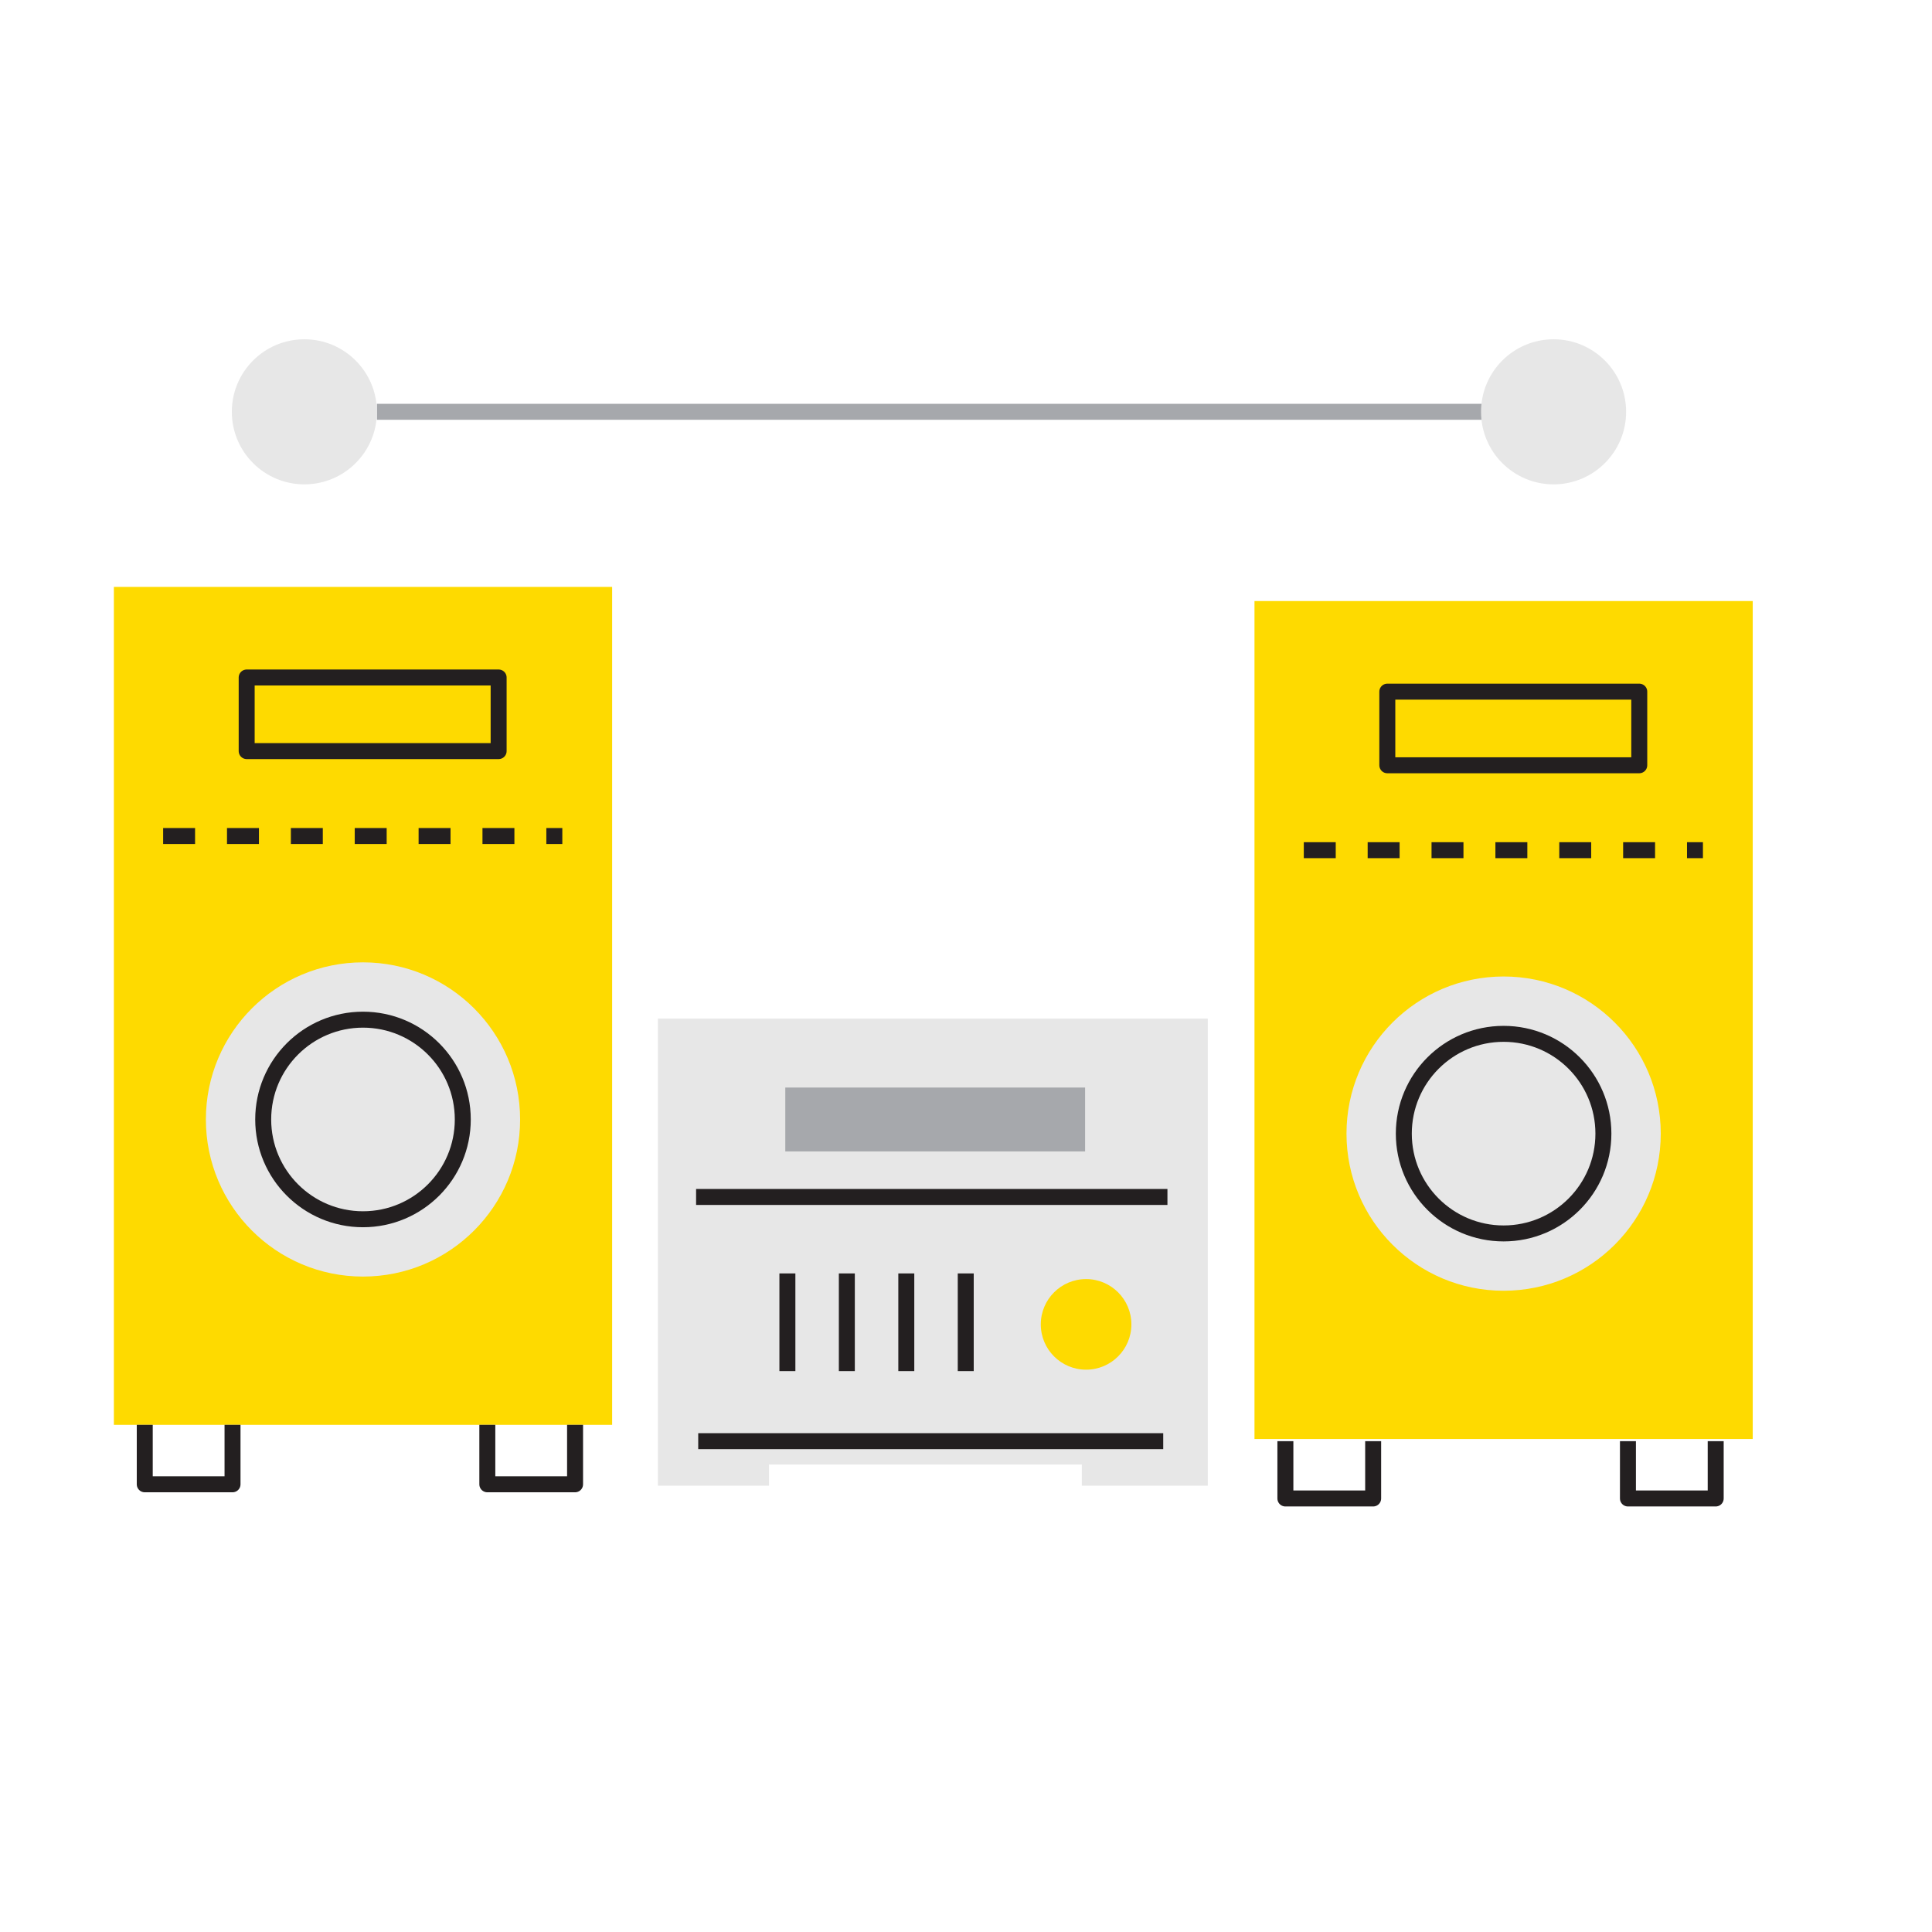 <?xml version="1.0" encoding="utf-8"?>
<!-- Generator: Adobe Illustrator 16.0.0, SVG Export Plug-In . SVG Version: 6.00 Build 0)  -->
<!DOCTYPE svg PUBLIC "-//W3C//DTD SVG 1.1//EN" "http://www.w3.org/Graphics/SVG/1.1/DTD/svg11.dtd">
<svg version="1.1" id="Layer_1" xmlns="http://www.w3.org/2000/svg" xmlns:xlink="http://www.w3.org/1999/xlink" x="0px" y="0px"
	 width="121px" height="121px" viewBox="0 0 121 121" enable-background="new 0 0 121 121" xml:space="preserve">
<rect x="7.132" y="36.758" fill="#FEDA00" width="31.206" height="52.48"/>
<circle fill="#E7E7E7" cx="22.734" cy="70.111" r="9.84"/>
<circle fill="none" stroke="#231F20" stroke-linejoin="round" cx="22.734" cy="70.111" r="6.25"/>
<line fill="none" stroke="#231F20" stroke-linejoin="round" stroke-dasharray="2" x1="10.217" y1="52.36" x2="35.218" y2="52.36"/>
<polyline fill="none" stroke="#231F20" stroke-linejoin="round" points="9.066,89.238 9.066,92.961 14.563,92.961 14.563,89.238 "/>
<polyline fill="none" stroke="#231F20" stroke-linejoin="round" points="30.521,89.238 30.521,92.961 36.016,92.961 36.016,89.238 
	"/>
<rect x="15.449" y="42.431" fill="none" stroke="#231F20" stroke-linejoin="round" width="15.78" height="4.61"/>
<rect x="78.568" y="37.643" fill="#FEDA00" width="31.205" height="52.482"/>
<circle fill="#E7E7E7" cx="94.171" cy="70.998" r="9.841"/>
<circle fill="none" stroke="#231F20" stroke-linejoin="round" cx="94.17" cy="70.999" r="6.25"/>
<line fill="none" stroke="#231F20" stroke-linejoin="round" stroke-dasharray="2" x1="81.656" y1="53.246" x2="106.654" y2="53.246"/>
<polyline fill="none" stroke="#231F20" stroke-linejoin="round" points="80.503,90.258 80.503,93.849 86,93.849 86,90.258 "/>
<polyline fill="none" stroke="#231F20" stroke-linejoin="round" points="101.957,90.258 101.957,93.849 107.453,93.849 
	107.453,90.258 "/>
<rect x="86.887" y="43.317" fill="none" stroke="#231F20" stroke-linejoin="round" width="15.779" height="4.611"/>
<polyline fill="#E7E7E7" points="48.162,91.721 48.162,93.049 41.204,93.049 41.204,63.795 75.643,63.795 75.643,93.049 
	67.754,93.049 67.754,91.721 "/>
<line fill="none" stroke="#231F20" stroke-linejoin="round" x1="43.596" y1="74.965" x2="73.116" y2="74.965"/>
<line fill="none" stroke="#231F20" stroke-linejoin="round" x1="43.729" y1="90.258" x2="72.852" y2="90.258"/>
<circle fill="#FEDA00" cx="68.021" cy="82.945" r="2.837"/>
<line fill="none" stroke="#231F20" stroke-linejoin="round" x1="60.484" y1="79.754" x2="60.484" y2="85.87"/>
<line fill="none" stroke="#231F20" stroke-linejoin="round" x1="56.761" y1="79.754" x2="56.761" y2="85.87"/>
<line fill="none" stroke="#231F20" stroke-linejoin="round" x1="53.037" y1="79.754" x2="53.037" y2="85.87"/>
<line fill="none" stroke="#231F20" stroke-linejoin="round" x1="49.314" y1="79.754" x2="49.314" y2="85.87"/>
<line fill="none" stroke="#A6A8AC" stroke-width="4" stroke-linejoin="round" x1="49.182" y1="70.113" x2="67.959" y2="70.113"/>
<line fill="none" stroke="#A6A8AC" stroke-linejoin="round" x1="23.605" y1="25.792" x2="94.156" y2="25.792"/>
<circle fill="#E7E7E7" cx="19.062" cy="25.792" r="4.543"/>
<circle fill="#E7E7E7" cx="97.3" cy="25.792" r="4.543"/>
</svg>
